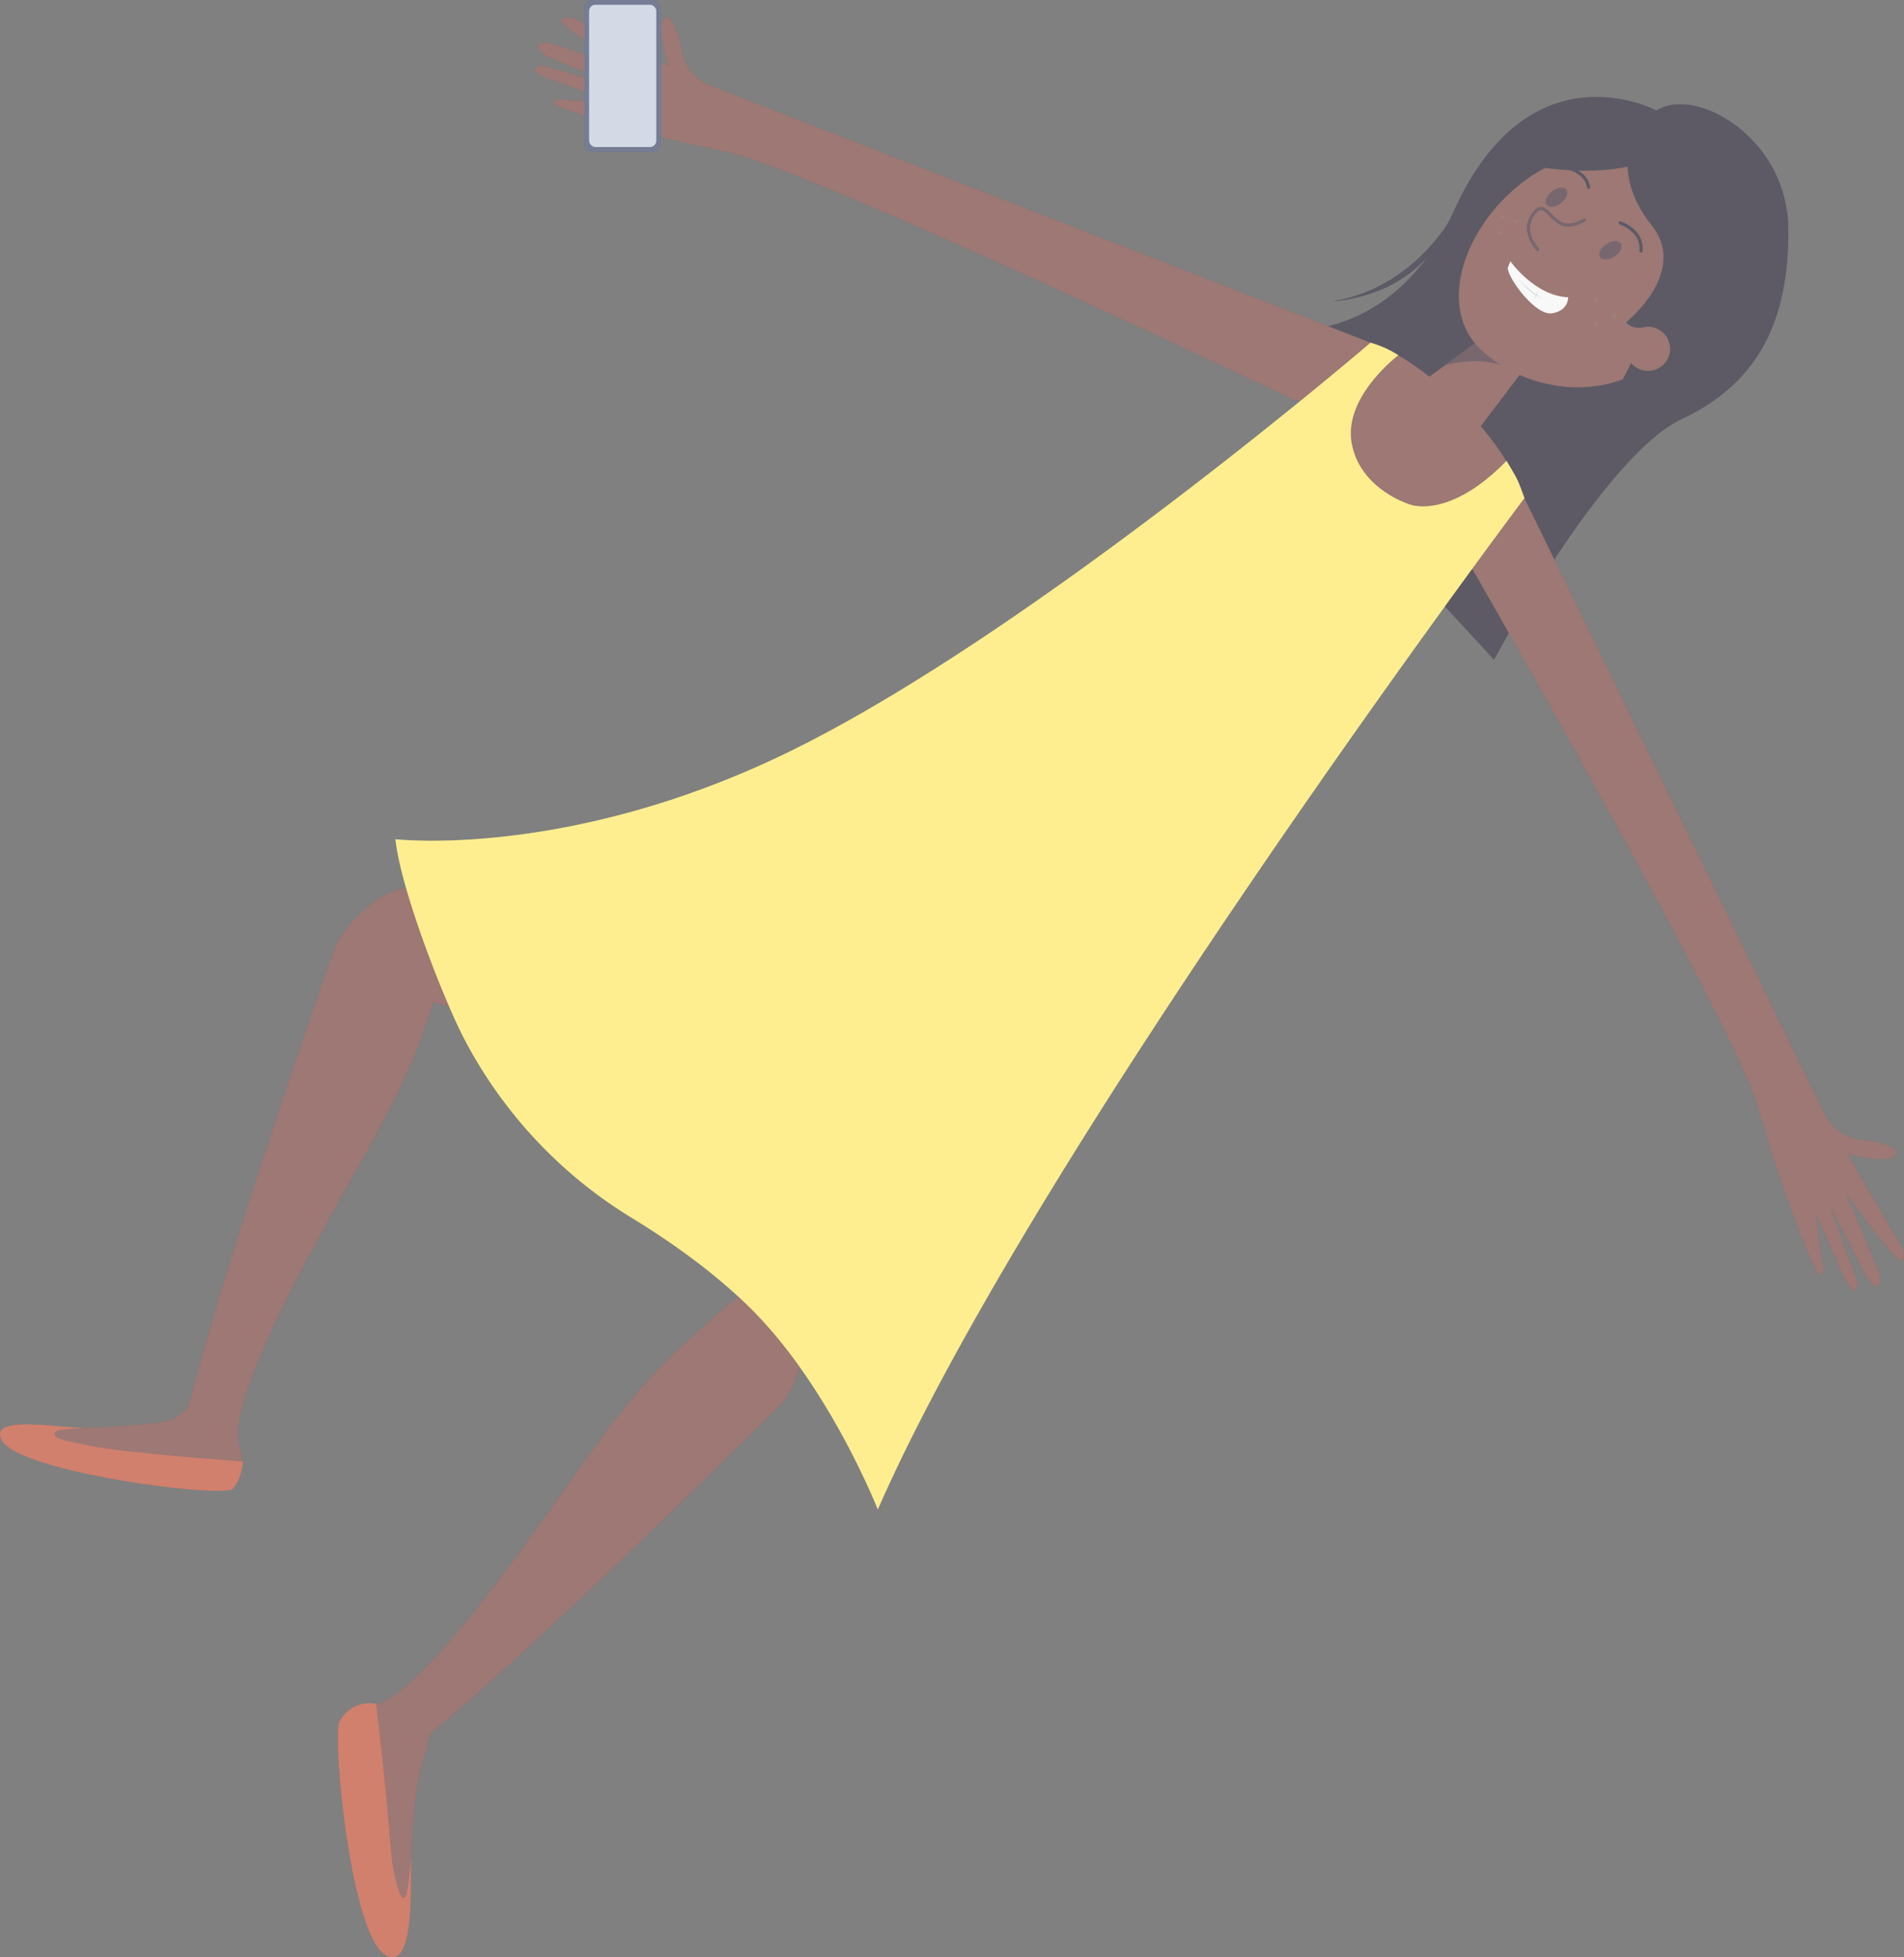 <svg xmlns="http://www.w3.org/2000/svg" viewBox="0 0 595.02 611.56"><rect x="0" y="0" width="595.02" height="611.56" fill="#808080" stroke="none"/><defs><style>.cls-1{fill:#181425;}.cls-2{fill:#733e39;}.cls-3{fill:#3e2731;}.cls-4,.cls-8{fill:none;stroke-linecap:round;stroke-miterlimit:10;}.cls-4{stroke:#3e2731;}.cls-5{fill:#be4a2f;}.cls-6{fill:#fee761;}.cls-7{fill:#f5f5f5;}.cls-8{stroke:#181425;}.cls-9{fill:#735f4b;}.cls-15,.cls-9{opacity:0.4;}.cls-10{fill:#c6c6c6;}.cls-11{fill:#3a4466;}.cls-12{fill:#c0cbdc;}.cls-13{opacity:0.3;}.cls-14,.cls-15{fill:#fff;}</style></defs><g id="Layer_2" data-name="Layer 2"><g id="Layer_1-2" data-name="Layer 1"><ellipse class="cls-1" cx="483.58" cy="133.42" rx="28.11" ry="23.22" transform="translate(50.42 386.46) rotate(-45.72)"/><path class="cls-1" d="M517.57,34.52s-39.36-21.16-63.12,31.22C433,113,392.52,102.5,392.52,102.5l52.87,24.25L489.68,93.9Z"/><polygon class="cls-2" points="463.74 105.31 446.22 118.02 462.33 133.73 475.31 116.59 463.74 105.31"/><path class="cls-3" d="M462,106.59l-10.5,7.62s12.72-4.4,23.61,2.62Z"/><path class="cls-2" d="M519.18,111.18c-17.1,15.52-43,11.09-56.78-2.31-11.78-11.48-7-33.62,10.09-49.14s41.41-16.57,54.31-2.36S536.28,95.67,519.18,111.18Z"/><path class="cls-1" d="M515.56,102.06s-5.17,1.48-7.4-1.32c0,0,19.76-15.8,7.94-30.43s-9-31.78,3.63-36.81,38.95,10.67,39.13,38.16-8.67,47.73-33.2,59.19-58.77,75.23-58.77,75.23l-20.08-21.75,59.85-64.87Z"/><circle class="cls-2" cx="515.02" cy="108.98" r="6.89"/><path class="cls-4" d="M480.55,77.91s-6.09-6.27-.62-11.91c2.81-2.9,4.4,2.36,8.26,4,2.85,1.2,6.94-1.26,6.94-1.26"/><ellipse class="cls-2" cx="447.21" cy="134.11" rx="12" ry="37.73" transform="translate(38.95 360.63) rotate(-45.72)"/><path class="cls-2" d="M428.33,107.09,221.46,26.54s-7-2.9-8.24-10.17c-1.77-10-4.39-10.87-4.39-10.87s-5.14-1.88.14,15.15L179.51,5.88a4.41,4.41,0,0,0-2.37-.46c-1.5.13-3.15.78.55,3.54,5.13,3.82,19.55,12.89,19.55,12.89l-25.33-8.4s-8.26-.84-.89,4.25l23.57,9.73-24.79-6.8s-5.81.22-.12,3.3L191.94,32l-17.13-.93s-4.87.53.81,2.66,23.21,7.91,50.3,13.4,178.84,78,178.84,78S428.72,124.2,428.33,107.09Z"/><path class="cls-2" d="M474.34,151.44l96.15,197.19s3.43,6.7,10.78,7.42c10.09,1,11.17,3.53,11.17,3.53s2.27,5-15.11,1l17,29.05A4.47,4.47,0,0,1,595,392c0,1.51-.54,3.21-3.58-.27-4.2-4.82-14.36-18.49-14.36-18.49l10.33,24.6s1.48,8.17-4.17,1.22L571.73,376.3l8.69,24.2s.22,5.81-3.28.37l-9.75-21.57,2.26,17s-.16,4.9-2.73-.6-9.67-22.54-17.24-49.12S458.12,174.3,458.12,174.3,457.26,152.38,474.34,151.44Z"/><ellipse class="cls-2" cx="439.59" cy="143.44" rx="17" ry="27.17" transform="translate(29.98 357.99) rotate(-45.72)"/><path class="cls-2" d="M108.26,290.09a29,29,0,0,0-3.6,5.93C99.5,310.65,71.35,391.1,59.24,438.1c-.51,2-3.08,4.61-5.65,5.42-8.93,2.8-34.52,2.12-49.45,4.2-19.88,2.77,53.69,19.52,68.65,17.39a13.84,13.84,0,0,0,2.08-13.19C70.8,439.6,92.05,400,107.3,372.8c11-19.52,22.38-39.1,28.28-60.69,2.73-10,7.54-20.61,3.76-27.61C131.9,270.71,116.89,279.14,108.26,290.09Z"/><path class="cls-2" d="M113.42,296.87s19.06-25.87,93.06-7.94C289.57,309.07,127.68,337.16,113.42,296.87Z"/><path class="cls-2" d="M245.56,437.22s-69.37,69.54-110.41,103.91c-1.57,1.32-1.58,4.89-2.46,7.43-5.66,16.33-3.22,44.56-6.52,59.26-3.89,17.36-20-53.66-20.28-68.93,0,0,1.76-4.86,10-5.91,12.87-1.63,39.5-37.88,57.45-63.34,12.9-18.29,25.65-37,42.6-51.66,7.84-6.76,15.35-15.68,23.3-15.28C256,403.52,252.68,424.9,245.56,437.22Z"/><path class="cls-5" d="M117.52,532.34a10.45,10.45,0,0,0-11.38,5.55c-2.36,4.21,3.3,66.76,14.44,73,9.51,5.35,7.53-24.62,7.93-31.44,0,0-.54,7.53-1.22,11.07-.64,3.33-1.78,3.61-3.18-1.37C121.3,579.16,122.92,577.33,117.52,532.34Z"/><path class="cls-6" d="M123.59,262.2S176.48,268.42,244.3,236c76.18-36.39,184-128.93,184-128.93a33.53,33.53,0,0,1,4,1.41A29.14,29.14,0,0,1,437,111s-17.18,12.89-14.59,27.42,18.15,19.17,18.15,19.17,12.1,5,30.25-13.62c0,0,2.6,4.31,3.36,5.87.65,1.35,2.25,5.77,2.25,5.77S323.6,359,274.32,471.63c0,0-14.85-37.93-39.36-62.45-11.64-11.65-25.67-21.42-37.19-28.47a143,143,0,0,1-53.14-57C137.94,310.46,125.21,277.67,123.59,262.2Z"/><path class="cls-1" d="M508.48,52.1s-10.64,2.65-27.25.11S523.62,32.26,508.48,52.1Z"/><ellipse class="cls-3" cx="503.3" cy="78.25" rx="3.87" ry="2.33" transform="translate(37.91 285.24) rotate(-32.82)"/><ellipse class="cls-3" cx="486.39" cy="59.72" rx="3.87" ry="2.33" transform="matrix(0.79, -0.61, 0.61, 0.79, 65.75, 311.13)"/><path class="cls-7" d="M471.17,83.76l.84-2.13s7.6,10.83,18.05,11.25c0,0,.29,4-4.88,5S471.45,87.29,471.17,83.76Z"/><path class="cls-8" d="M506.35,69.65s7.1,2.27,6.48,8.8"/><path class="cls-8" d="M490.31,52.52s5.47,1.39,6.13,6"/><circle class="cls-9" cx="498.79" cy="93.79" r="0.67"/><circle class="cls-9" cx="498.68" cy="101.29" r="0.67"/><circle class="cls-9" cx="504.45" cy="98.82" r="0.67"/><path class="cls-1" d="M452.62,69.53S440.8,90.15,416.69,94.11C416.69,94.11,443.19,93.13,452.62,69.53Z"/><path class="cls-10" d="M474.79,87.37a19.5,19.5,0,0,0,7.25,6A37.33,37.33,0,0,1,474.79,87.37Z"/><path class="cls-10" d="M479.47,93.31a4.78,4.78,0,0,1,1.25-2.19A11.9,11.9,0,0,1,479.47,93.31Z"/><ellipse class="cls-9" cx="469.71" cy="67.76" rx="0.67" ry="0.44" transform="translate(93.25 356.71) rotate(-45.72)"/><ellipse class="cls-9" cx="469" cy="72.69" rx="0.67" ry="0.44" transform="translate(89.5 357.69) rotate(-45.72)"/><ellipse class="cls-9" cx="474.03" cy="69.15" rx="0.67" ry="0.44" transform="translate(93.55 360.23) rotate(-45.72)"/><path class="cls-5" d="M75.9,456.67s-.27,5.31-3.11,8.44-66.47-5-72.15-15c-5-8.71,20.35-3.5,26.82-4,0,0-4.76.22-8.13.55-2.87.28-3.67,2.39,1.18,3.45C30.28,452.21,32.64,453.27,75.9,456.67Z"/><rect class="cls-11" x="182.59" width="24" height="47.43" rx="2.73" transform="translate(389.19 47.43) rotate(-180)"/><rect class="cls-12" x="184.09" y="1.5" width="21" height="44.44" rx="1.96" transform="translate(389.19 47.43) rotate(-180)"/><g class="cls-13"><ellipse class="cls-14" cx="483.58" cy="133.42" rx="28.11" ry="23.22" transform="translate(50.42 386.46) rotate(-45.72)"/><path class="cls-14" d="M517.57,34.52s-39.36-21.16-63.12,31.22C433,113,392.52,102.5,392.52,102.5l52.87,24.25L489.68,93.9Z"/><polygon class="cls-14" points="463.74 105.31 446.22 118.02 462.33 133.73 475.31 116.59 463.74 105.31"/><path class="cls-14" d="M462,106.59l-10.5,7.62s12.72-4.4,23.61,2.62Z"/><path class="cls-14" d="M519.18,111.18c-17.1,15.52-43,11.09-56.78-2.31-11.78-11.48-7-33.62,10.09-49.14s41.41-16.57,54.31-2.36S536.28,95.67,519.18,111.18Z"/><path class="cls-14" d="M515.56,102.06s-5.17,1.48-7.4-1.32c0,0,19.76-15.8,7.94-30.43s-9-31.78,3.63-36.81,38.95,10.67,39.13,38.16-8.67,47.73-33.2,59.19-58.77,75.23-58.77,75.23l-20.08-21.75,59.85-64.87Z"/><circle class="cls-14" cx="515.02" cy="108.98" r="6.89"/><path class="cls-14" d="M480.55,77.91s-6.09-6.27-.62-11.91c2.81-2.9,4.4,2.36,8.26,4,2.85,1.2,6.94-1.26,6.94-1.26"/><ellipse class="cls-14" cx="447.21" cy="134.11" rx="12" ry="37.73" transform="translate(38.95 360.63) rotate(-45.72)"/><path class="cls-14" d="M428.33,107.09,221.46,26.54s-7-2.9-8.24-10.17c-1.77-10-4.39-10.87-4.39-10.87s-5.14-1.88.14,15.15L179.51,5.88a4.41,4.41,0,0,0-2.37-.46c-1.5.13-3.15.78.55,3.54,5.13,3.82,19.55,12.89,19.55,12.89l-25.33-8.4s-8.26-.84-.89,4.25l23.57,9.73-24.79-6.8s-5.81.22-.12,3.3L191.94,32l-17.13-.93s-4.87.53.81,2.66,23.21,7.91,50.3,13.4,178.84,78,178.84,78S428.72,124.2,428.33,107.09Z"/><path class="cls-14" d="M474.34,151.44l96.15,197.19s3.43,6.7,10.78,7.42c10.09,1,11.17,3.53,11.17,3.53s2.27,5-15.11,1l17,29.05A4.47,4.47,0,0,1,595,392c0,1.51-.54,3.21-3.58-.27-4.2-4.82-14.36-18.49-14.36-18.49l10.33,24.6s1.48,8.17-4.17,1.22L571.73,376.3l8.69,24.2s.22,5.81-3.28.37l-9.75-21.57,2.26,17s-.16,4.9-2.73-.6-9.67-22.54-17.24-49.12S458.12,174.3,458.12,174.3,457.26,152.38,474.34,151.44Z"/><ellipse class="cls-14" cx="439.59" cy="143.44" rx="17" ry="27.17" transform="translate(29.98 357.99) rotate(-45.72)"/><path class="cls-14" d="M108.26,290.09a29,29,0,0,0-3.6,5.93C99.5,310.65,71.35,391.1,59.24,438.1c-.51,2-3.08,4.61-5.65,5.42-8.93,2.8-34.52,2.12-49.45,4.2-19.88,2.77,53.69,19.52,68.65,17.39a13.84,13.84,0,0,0,2.08-13.19C70.8,439.6,92.05,400,107.3,372.8c11-19.52,22.38-39.1,28.28-60.69,2.73-10,7.54-20.61,3.76-27.61C131.9,270.71,116.89,279.14,108.26,290.09Z"/><path class="cls-14" d="M113.42,296.87s19.06-25.87,93.06-7.94C289.57,309.07,127.68,337.16,113.42,296.87Z"/><path class="cls-14" d="M245.56,437.22s-69.37,69.54-110.41,103.91c-1.57,1.32-1.58,4.89-2.46,7.43-5.66,16.33-3.22,44.56-6.52,59.26-3.89,17.36-20-53.66-20.28-68.93,0,0,1.76-4.86,10-5.91,12.87-1.63,39.5-37.88,57.45-63.34,12.9-18.29,25.65-37,42.6-51.66,7.84-6.76,15.35-15.68,23.3-15.28C256,403.52,252.68,424.9,245.56,437.22Z"/><path class="cls-14" d="M117.52,532.34a10.45,10.45,0,0,0-11.38,5.55c-2.36,4.21,3.3,66.76,14.44,73,9.51,5.35,7.53-24.62,7.93-31.44,0,0-.54,7.53-1.22,11.07-.64,3.33-1.78,3.61-3.18-1.37C121.3,579.16,122.92,577.33,117.52,532.34Z"/><path class="cls-14" d="M123.59,262.2S176.48,268.42,244.3,236c76.18-36.39,184-128.93,184-128.93a33.53,33.53,0,0,1,4,1.41A29.14,29.14,0,0,1,437,111s-17.18,12.89-14.59,27.42,18.15,19.17,18.15,19.17,12.1,5,30.25-13.62c0,0,2.6,4.31,3.36,5.87.65,1.35,2.25,5.77,2.25,5.77S323.6,359,274.32,471.63c0,0-14.85-37.93-39.36-62.45-11.64-11.65-25.67-21.42-37.19-28.47a143,143,0,0,1-53.14-57C137.94,310.46,125.21,277.67,123.59,262.2Z"/><path class="cls-14" d="M508.48,52.1s-10.64,2.65-27.25.11S523.62,32.26,508.48,52.1Z"/><ellipse class="cls-14" cx="503.3" cy="78.25" rx="3.87" ry="2.33" transform="translate(37.91 285.24) rotate(-32.82)"/><ellipse class="cls-14" cx="486.39" cy="59.72" rx="3.87" ry="2.33" transform="matrix(0.79, -0.61, 0.61, 0.79, 65.75, 311.13)"/><path class="cls-14" d="M471.17,83.76l.84-2.13s7.6,10.83,18.05,11.25c0,0,.29,4-4.88,5S471.45,87.29,471.17,83.76Z"/><path class="cls-14" d="M506.35,69.65s7.1,2.27,6.48,8.8"/><path class="cls-14" d="M490.31,52.52s5.47,1.39,6.13,6"/><circle class="cls-15" cx="498.79" cy="93.79" r="0.67"/><circle class="cls-15" cx="498.68" cy="101.29" r="0.67"/><circle class="cls-15" cx="504.45" cy="98.82" r="0.67"/><path class="cls-14" d="M452.62,69.53S440.8,90.15,416.69,94.11C416.69,94.11,443.19,93.13,452.62,69.53Z"/><path class="cls-14" d="M474.79,87.37a19.5,19.5,0,0,0,7.25,6A37.33,37.33,0,0,1,474.79,87.37Z"/><path class="cls-14" d="M479.47,93.31a4.78,4.78,0,0,1,1.25-2.19A11.9,11.9,0,0,1,479.47,93.31Z"/><ellipse class="cls-15" cx="469.71" cy="67.76" rx="0.67" ry="0.44" transform="translate(93.25 356.71) rotate(-45.72)"/><ellipse class="cls-15" cx="469" cy="72.69" rx="0.67" ry="0.44" transform="translate(89.5 357.69) rotate(-45.72)"/><ellipse class="cls-15" cx="474.03" cy="69.15" rx="0.67" ry="0.44" transform="translate(93.55 360.23) rotate(-45.72)"/><path class="cls-14" d="M75.9,456.67s-.27,5.31-3.11,8.44-66.47-5-72.15-15c-5-8.71,20.35-3.5,26.82-4,0,0-4.76.22-8.13.55-2.87.28-3.67,2.39,1.18,3.45C30.28,452.21,32.64,453.27,75.9,456.67Z"/><rect class="cls-14" x="182.59" width="24" height="47.43" rx="2.73" transform="translate(389.19 47.43) rotate(-180)"/><rect class="cls-14" x="184.09" y="1.5" width="21" height="44.44" rx="1.96" transform="translate(389.19 47.43) rotate(-180)"/></g></g></g></svg>